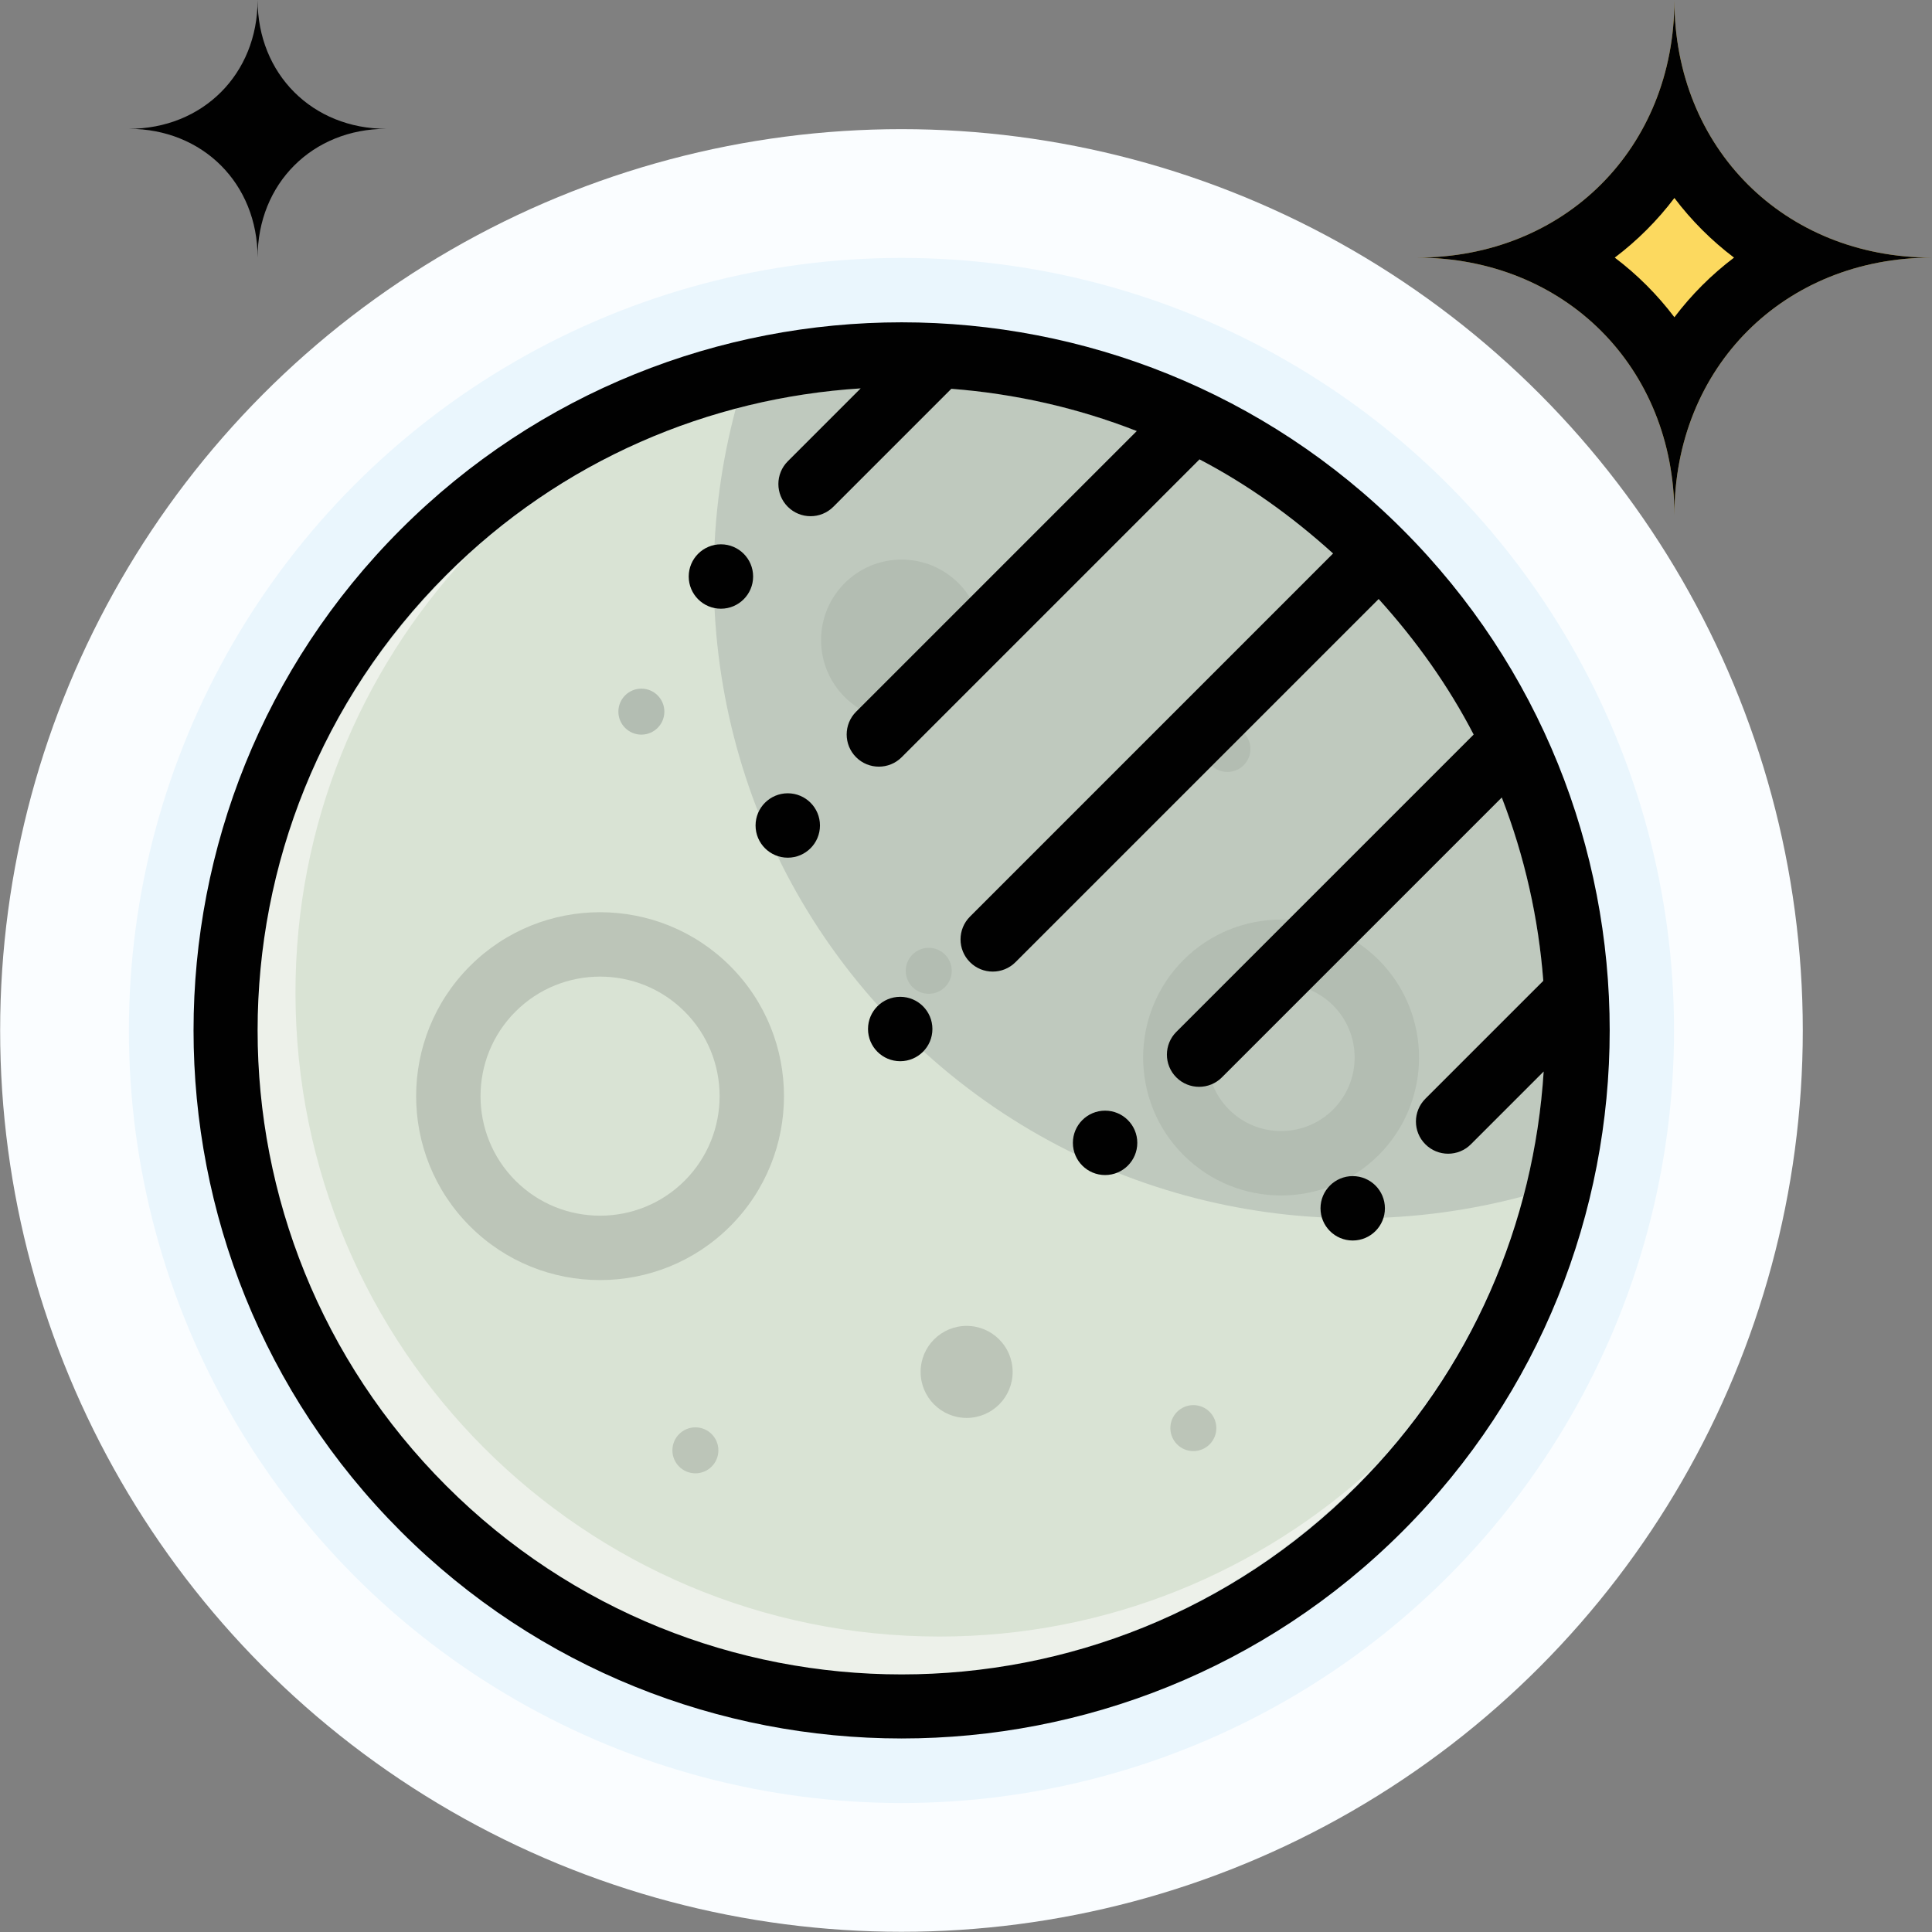 <?xml version="1.0" encoding="iso-8859-1"?>
<!-- Generator: Adobe Illustrator 19.0.0, SVG Export Plug-In . SVG Version: 6.00 Build 0)  -->
<svg version="1.1" id="Capa_1" xmlns="http://www.w3.org/2000/svg" xmlns:xlink="http://www.w3.org/1999/xlink" x="0px" y="0px"
	 viewBox="0 0 480.002 480.002" style="enable-background:new 0 0 480.002 480.002;" xml:space="preserve">
<rect x="0" y="0" width="480.002" height="480.002" fill="#808080" stroke="none"/>
<g transform="matrix(0.707 -0.707 0.707 0.707 -15.962 31.464)">
	
		<ellipse transform="matrix(-0.707 -0.707 0.707 -0.707 -213.631 568.414)" style="fill:#FAFDFF;" cx="10.906" cy="328.451" rx="224" ry="224"/>
	
		<ellipse transform="matrix(-0.707 -0.707 0.707 -0.707 -213.631 568.414)" style="fill:#EAF6FD;" cx="10.906" cy="328.451" rx="192" ry="192"/>
	
		<ellipse transform="matrix(-0.707 -0.707 0.707 -0.707 -213.631 568.414)" style="fill:#D9E3D4;" cx="10.906" cy="328.451" rx="160" ry="160"/>
</g>
<path style="fill:#BFC9BE;" d="M182.802,101.532c-14.28,53.36-0.672,112.6,41.2,154.472s101.112,55.48,154.472,41.2
	c14.168-53.328,0.488-112.512-41.336-154.336S236.13,87.364,182.802,101.532z"/>
<path style="fill:#010101;" d="M64.002,0.004c0,18.384-13.616,32-32,32c18.384,0,32,13.616,32,32c0-18.384,13.616-32,32-32
	C77.618,32.004,64.002,18.388,64.002,0.004z"/>
<path style="fill:#EDF1EA;" d="M233.41,406.596c-88.368,0-160-71.632-160-160c0-41.784,16.152-79.704,42.376-108.2
	c-31.76,29.24-51.784,71.032-51.784,117.608c0,88.368,71.632,160,160,160c46.576,0,88.376-20.024,117.616-51.792
	C313.114,390.444,275.194,406.596,233.41,406.596z"/>
<path style="fill:#B3BDB2;" d="M305.354,249.804c7.128-7.128,18.728-7.128,25.856,0s7.128,18.728,0,25.856s-18.736,7.128-25.864,0
	C298.226,268.54,298.226,256.94,305.354,249.804 M294.042,238.492c-13.376,13.376-13.376,35.12,0,48.488
	c13.376,13.376,35.112,13.376,48.488,0c13.368-13.368,13.368-35.112,0-48.488C329.154,225.124,307.41,225.124,294.042,238.492z"/>
<ellipse style="fill:#BCC5B8;" cx="240.157" cy="340.849" rx="11.432" ry="11.432"/>
<g>
	<ellipse style="fill:#B3BDB2;" cx="159.347" cy="176.806" rx="5.712" ry="5.712"/>
	<ellipse style="fill:#B3BDB2;" cx="230.744" cy="241.196" rx="5.712" ry="5.712"/>
</g>
<ellipse style="fill:#BCC5B8;" cx="172.769" cy="360.334" rx="5.712" ry="5.712"/>
<ellipse style="fill:#B3BDB2;" cx="304.948" cy="186.081" rx="5.712" ry="5.712"/>
<ellipse style="fill:#BCC5B8;" cx="296.486" cy="354.811" rx="5.712" ry="5.712"/>
<ellipse style="fill:#B3BDB2;" cx="223.994" cy="159.028" rx="20" ry="20"/>
<path style="fill:#BCC5B8;" d="M128.074,251.324c11.584-11.584,30.44-11.584,42.024,0s11.584,30.432,0,42.024
	c-11.584,11.584-30.44,11.584-42.024,0S116.49,262.908,128.074,251.324 M116.762,240.012c-17.832,17.832-17.832,46.824,0,64.648
	c17.832,17.832,46.824,17.832,64.648,0s17.832-46.824,0-64.648C163.578,222.18,134.586,222.18,116.762,240.012z"/>
<g>
	<ellipse style="fill:#010101;" cx="179.111" cy="143.234" rx="8" ry="8"/>
	<ellipse style="fill:#010101;" cx="195.719" cy="205.091" rx="8" ry="8"/>
	<path style="fill:#010101;" d="M99.554,380.452c68.624,68.624,180.28,68.624,248.904,0s68.624-180.28,0-248.904
		s-180.28-68.624-248.904,0S30.93,311.836,99.554,380.452z M110.866,369.14c-62.488-62.488-62.488-163.792,0-226.272
		c28.656-28.648,65.472-44,102.968-46.376l-18.104,18.104c-3.12,3.12-3.128,8.192,0,11.312c3.12,3.12,8.192,3.12,11.312,0
		l29.312-29.312c15.688,1.208,31.224,4.68,46.072,10.496l-69.728,69.728c-3.12,3.12-3.128,8.192,0,11.312
		c3.12,3.12,8.192,3.12,11.312,0l74-74c11.808,6.16,22.912,14.064,33.192,23.376l-90.216,90.224c-3.12,3.12-3.128,8.192,0,11.312
		c3.12,3.128,8.192,3.128,11.312,0l90.224-90.224c9.44,10.424,17.4,21.696,23.6,33.68l-73.864,73.864
		c-3.12,3.12-3.128,8.192,0,11.312c3.12,3.12,8.192,3.12,11.312,0l69.544-69.544c5.696,14.696,9.12,30.04,10.312,45.552
		L354.13,272.98c-3.12,3.128-3.128,8.192,0,11.312c3.12,3.128,8.192,3.128,11.312,0l18.08-18.08
		c-2.384,37.48-17.728,74.28-46.376,102.928C274.658,431.628,173.354,431.628,110.866,369.14z"/>
	<ellipse style="fill:#010101;" cx="223.655" cy="255.656" rx="8" ry="8"/>
	<ellipse style="fill:#010101;" cx="274.558" cy="283.939" rx="8" ry="8"/>
	<ellipse style="fill:#010101;" cx="336.079" cy="300.202" rx="8" ry="8"/>
</g>
<g>
	<path style="fill:#FCD95F;" d="M416.002,0.004c0,36.768-27.232,64-64,64c36.768,0,64,27.224,64,64c0-36.776,27.232-64,64-64
		C443.234,64.004,416.002,36.772,416.002,0.004z"/>
	<path style="fill:#FCD95F;" d="M386.066,64.004c12.92,6.616,23.312,17.016,29.936,29.944c6.624-12.928,17.016-23.328,29.936-29.944
		c-12.92-6.616-23.312-17.016-29.936-29.944C409.378,46.988,398.986,57.388,386.066,64.004z"/>
</g>
<path style="fill:#010101;" d="M416.002,49.188c4.232,5.6,9.216,10.584,14.816,14.816c-5.6,4.24-10.584,9.216-14.816,14.816
	c-4.232-5.6-9.216-10.584-14.816-14.816C406.786,59.764,411.77,54.788,416.002,49.188 M416.002,0.004c0,36.768-27.232,64-64,64
	c36.768,0,64,27.224,64,64c0-36.776,27.232-64,64-64C443.234,64.004,416.002,36.772,416.002,0.004z"/>
<g>
</g>
<g>
</g>
<g>
</g>
<g>
</g>
<g>
</g>
<g>
</g>
<g>
</g>
<g>
</g>
<g>
</g>
<g>
</g>
<g>
</g>
<g>
</g>
<g>
</g>
<g>
</g>
<g>
</g>
</svg>

